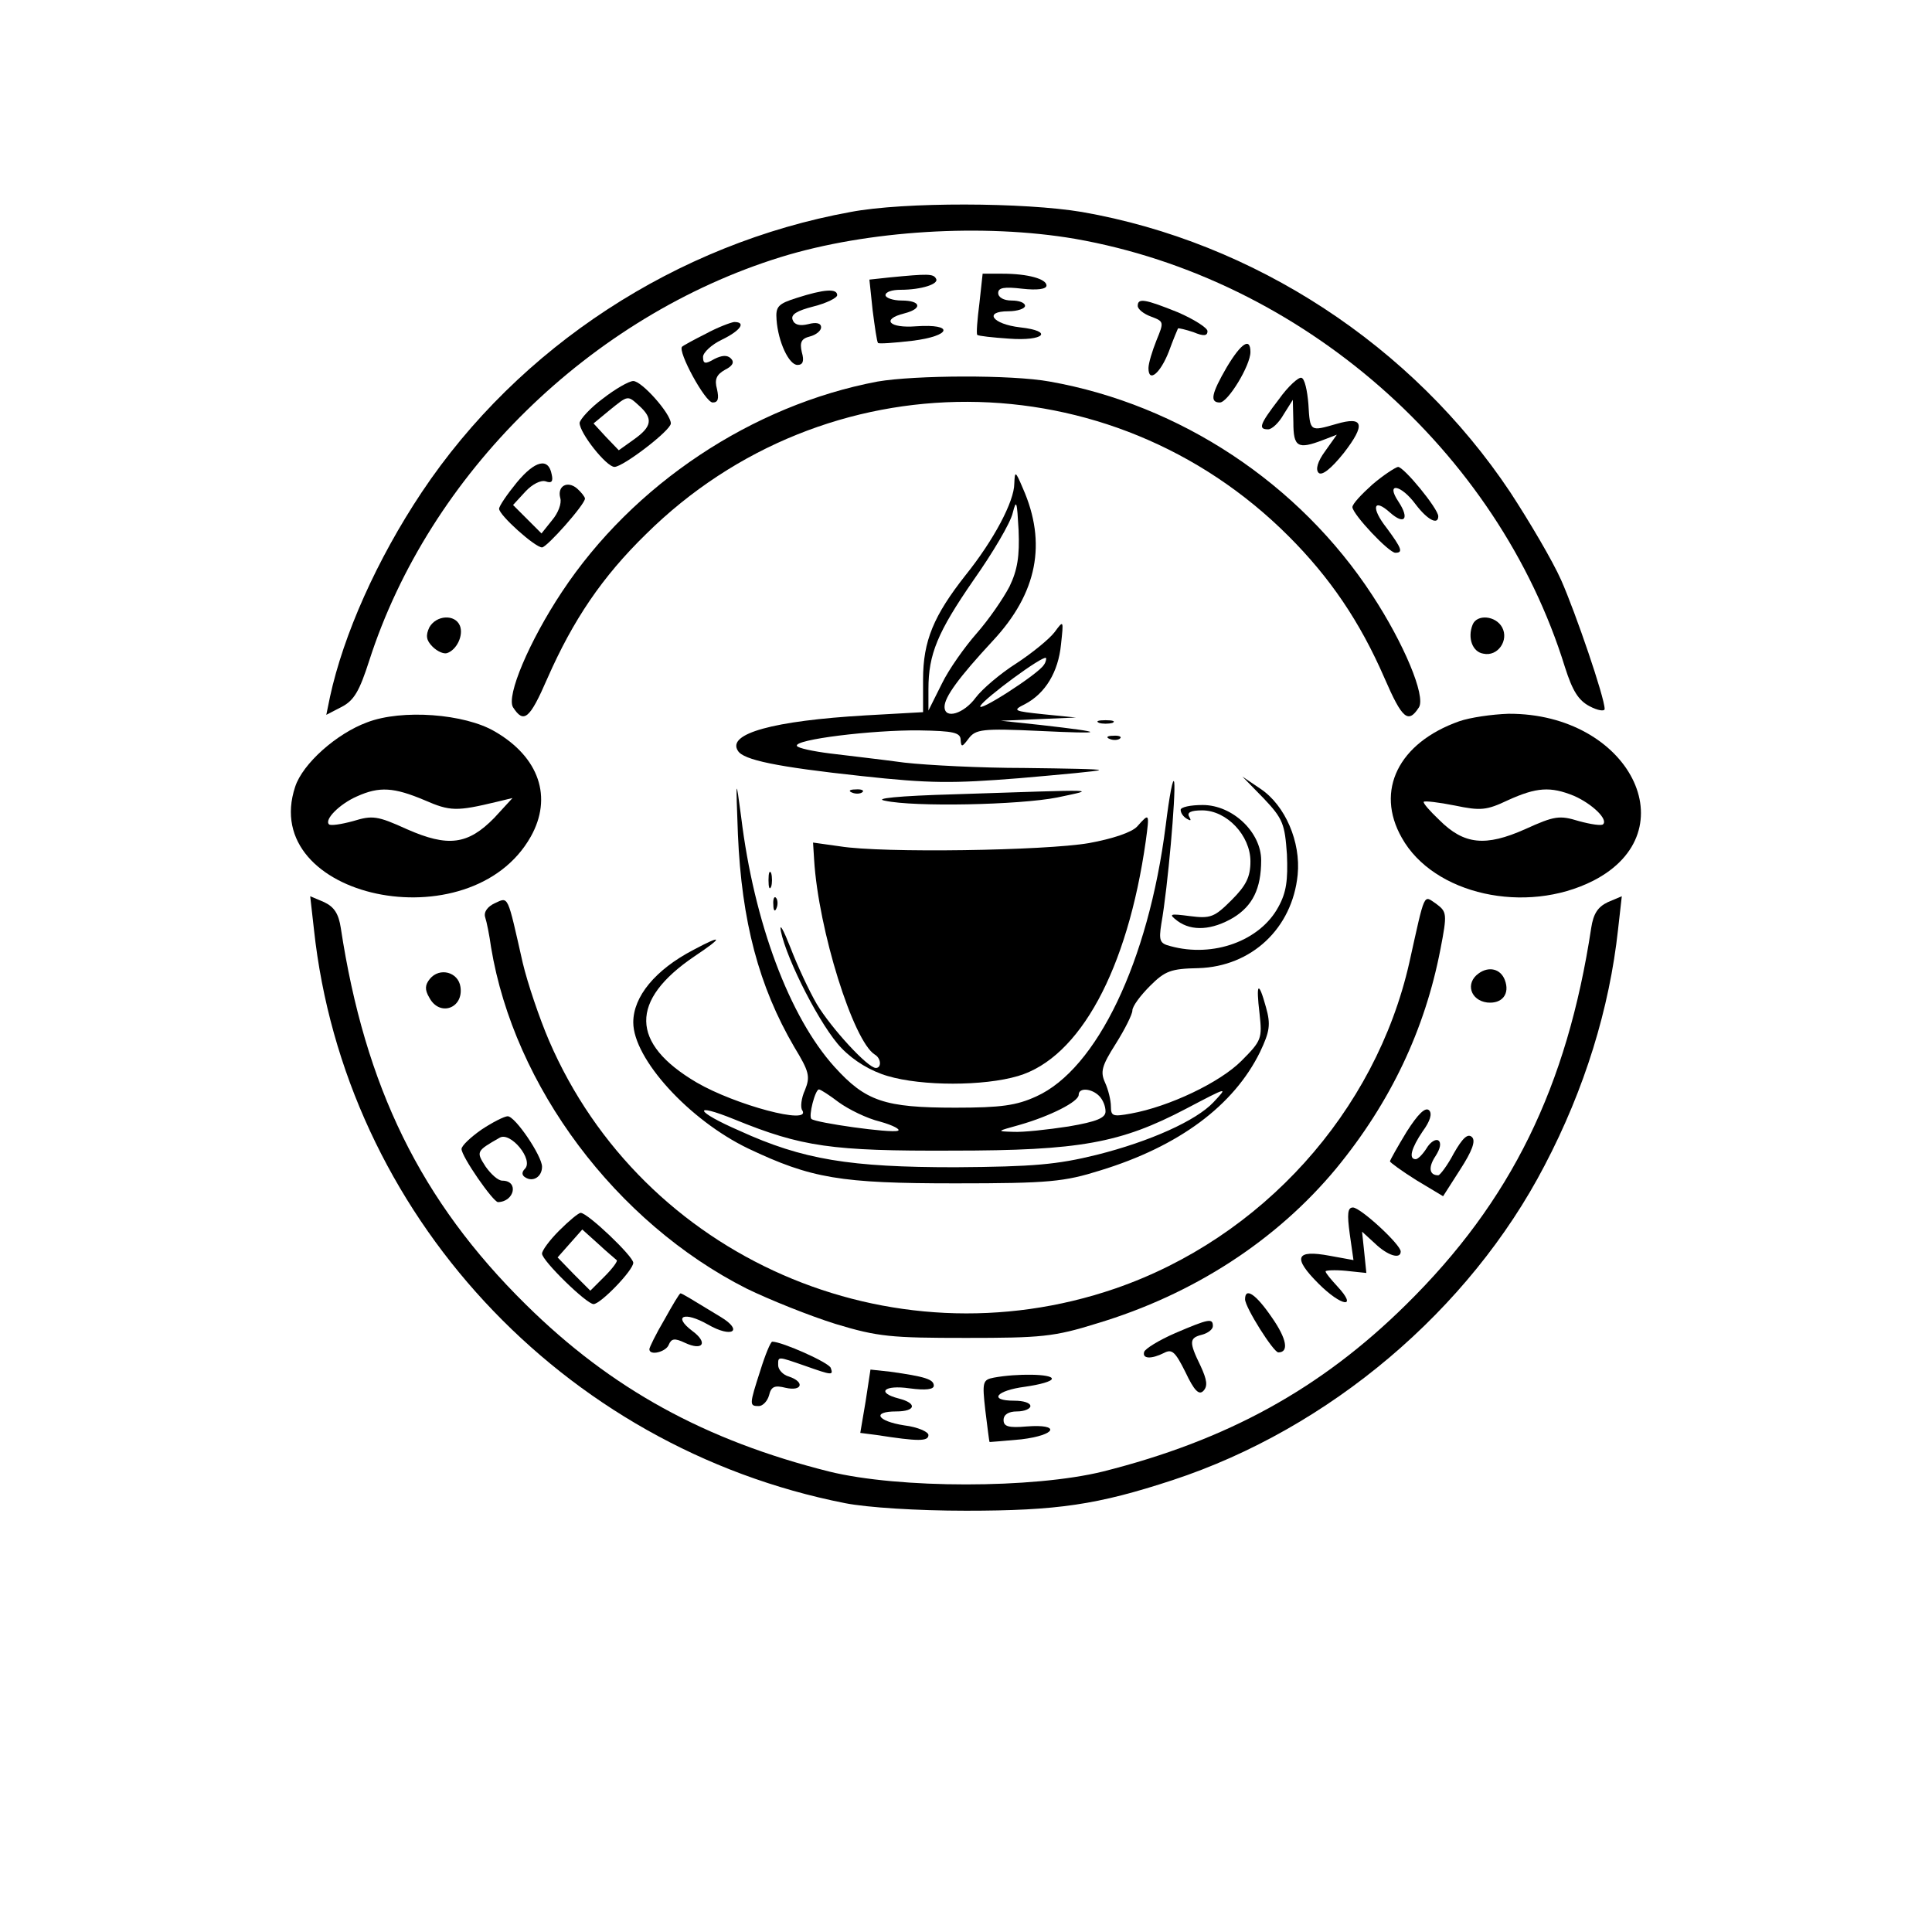 <?xml version="1.0" standalone="no"?>
<!DOCTYPE svg PUBLIC "-//W3C//DTD SVG 20010904//EN"
 "http://www.w3.org/TR/2001/REC-SVG-20010904/DTD/svg10.dtd">
<svg version="1.0" xmlns="http://www.w3.org/2000/svg"
 width="360pt" height="360pt" viewBox="0 0 360 360"
 preserveAspectRatio="xMidYMid meet">

<g transform="translate(0,360) scale(0.1,-0.1)"
fill="#000000" stroke="none">
<path d="M1585 3205 c-324 -59 -618 -251 -799 -522 -84 -126 -146 -266 -171
-381 l-7 -34 29 15 c23 12 33 30 51 86 112 348 412 642 767 752 162 50 378 63
548 34 422 -74 788 -394 913 -798 14 -44 25 -62 46 -73 15 -8 28 -10 28 -5 0
21 -54 179 -81 240 -16 36 -59 109 -95 164 -182 273 -477 466 -798 522 -107
18 -331 19 -431 0z"/>
<path d="M1657 3083 l-37 -4 6 -57 c4 -31 8 -59 10 -61 1 -2 30 0 64 4 73 9
79 32 7 27 -50 -4 -66 13 -22 24 35 9 31 24 -5 24 -16 0 -30 5 -30 10 0 6 12
10 28 10 39 0 73 11 66 21 -5 9 -15 9 -87 2z"/>
<path d="M1825 3035 c-4 -31 -6 -57 -4 -59 2 -2 29 -5 59 -7 66 -5 84 14 21
21 -52 6 -69 30 -22 30 17 0 31 5 31 10 0 6 -11 10 -25 10 -15 0 -25 6 -25 14
0 10 11 12 45 8 27 -3 45 -1 45 6 0 12 -34 22 -82 22 l-37 0 -6 -55z"/>
<path d="M1485 3045 c-35 -11 -40 -16 -38 -41 3 -41 23 -84 39 -84 10 0 13 7
8 24 -4 18 -1 25 15 29 12 3 21 11 21 17 0 8 -9 10 -24 6 -16 -4 -26 -1 -29 8
-4 10 8 17 39 25 24 6 44 16 44 21 0 13 -25 11 -75 -5z"/>
<path d="M2120 3030 c0 -6 11 -15 25 -20 24 -9 24 -10 10 -44 -8 -20 -15 -43
-15 -52 0 -28 22 -10 38 31 8 22 16 41 17 43 1 1 14 -2 29 -7 19 -8 26 -7 26
2 0 6 -25 22 -55 35 -62 25 -75 27 -75 12z"/>
<path d="M1315 2978 c-22 -11 -42 -22 -44 -24 -9 -8 43 -104 57 -104 10 0 12
7 8 25 -5 18 -1 27 15 36 14 7 18 14 11 21 -7 7 -17 6 -31 -1 -17 -10 -21 -9
-21 4 0 8 16 23 35 32 35 17 46 33 23 33 -7 -1 -31 -10 -53 -22z"/>
<path d="M2286 2916 c-29 -50 -32 -66 -13 -66 15 0 57 69 57 94 0 28 -17 17
-44 -28z"/>
<path d="M1635 2889 c-233 -44 -455 -191 -588 -392 -61 -92 -104 -194 -91
-215 20 -31 31 -22 64 54 48 109 102 189 184 269 334 330 865 328 1197 -4 77
-77 133 -159 179 -265 33 -76 44 -85 64 -54 13 21 -28 119 -87 209 -136 208
-358 355 -601 398 -71 13 -251 12 -321 0z"/>
<path d="M2383 2856 c-36 -47 -39 -56 -20 -56 7 0 20 12 29 28 l17 27 1 -42
c0 -46 8 -51 55 -33 l26 10 -22 -31 c-14 -19 -18 -34 -12 -40 6 -6 23 7 47 37
41 53 37 69 -14 54 -49 -14 -49 -15 -52 37 -2 25 -7 48 -13 49 -5 2 -25 -16
-42 -40z"/>
<path d="M1123 2857 c-23 -17 -42 -38 -43 -45 0 -19 50 -82 65 -82 16 0 105
68 105 81 0 18 -54 79 -70 79 -8 0 -34 -15 -57 -33z m69 -14 c25 -23 23 -38
-11 -62 l-28 -20 -24 25 -23 25 29 24 c36 29 34 29 57 8z"/>
<path d="M963 2701 c-18 -22 -33 -44 -33 -49 0 -12 67 -72 80 -72 9 0 80 80
80 91 0 3 -7 12 -15 19 -18 15 -37 4 -31 -18 3 -10 -4 -28 -15 -41 l-20 -25
-27 27 -26 26 23 25 c13 14 29 22 38 19 11 -4 14 0 11 13 -6 32 -31 26 -65
-15z"/>
<path d="M2557 2697 c-20 -18 -37 -36 -37 -42 1 -14 68 -85 80 -85 15 0 12 8
-16 46 -30 38 -25 57 6 29 27 -24 37 -12 16 20 -25 37 4 33 32 -5 22 -29 42
-39 42 -22 0 14 -64 92 -75 92 -5 -1 -27 -15 -48 -33z"/>
<path d="M1890 2699 c0 -33 -38 -105 -91 -171 -59 -75 -79 -122 -79 -194 l0
-61 -107 -6 c-172 -10 -259 -34 -238 -66 10 -17 72 -30 230 -47 128 -14 170
-14 295 -4 80 7 146 13 148 15 2 2 -61 3 -140 4 -79 0 -179 5 -223 10 -44 6
-106 13 -138 17 -32 4 -60 10 -62 14 -7 12 141 30 228 29 64 -1 77 -4 77 -18
1 -14 3 -13 15 3 13 17 25 19 132 14 125 -6 126 -3 3 11 l-75 8 70 3 70 3 -60
6 c-57 6 -59 7 -35 19 38 20 62 60 67 111 5 46 5 46 -12 23 -10 -13 -42 -39
-71 -58 -30 -19 -64 -48 -76 -64 -22 -30 -58 -41 -58 -17 0 18 26 54 90 123
83 89 101 182 56 284 -14 33 -15 33 -16 9z m-9 -192 c-12 -23 -39 -62 -61 -87
-22 -25 -52 -67 -65 -94 l-25 -50 0 40 c0 65 17 106 84 203 36 51 69 107 73
125 7 27 8 22 11 -32 2 -48 -2 -74 -17 -105z m64 -146 c-10 -17 -127 -92 -118
-76 9 15 116 94 122 89 1 -1 0 -8 -4 -13z"/>
<path d="M800 2431 c-7 -15 -6 -24 6 -36 9 -9 21 -14 27 -12 18 6 31 33 24 51
-9 22 -44 20 -57 -3z"/>
<path d="M2744 2436 c-10 -25 0 -51 20 -54 27 -6 48 25 35 49 -12 22 -47 25
-55 5z"/>
<path d="M684 2254 c-57 -21 -120 -77 -134 -120 -69 -208 327 -292 439 -93 41
73 16 148 -67 196 -56 33 -173 42 -238 17z m107 -145 c48 -21 60 -21 135 -3
l29 7 -34 -37 c-49 -50 -86 -55 -163 -21 -55 25 -64 26 -100 15 -22 -6 -42 -9
-45 -6 -9 9 20 38 52 52 42 19 69 17 126 -7z"/>
<path d="M2719 2256 c-113 -40 -157 -129 -107 -217 59 -106 231 -144 357 -80
179 92 67 312 -158 311 -31 -1 -72 -7 -92 -14z m214 -139 c34 -15 64 -44 54
-53 -3 -3 -23 0 -45 6 -36 11 -45 10 -100 -15 -74 -33 -114 -29 -160 17 -18
17 -31 32 -29 34 2 2 28 -1 58 -7 48 -10 59 -9 99 10 53 24 79 26 123 8z"/>
<path d="M2048 2253 c6 -2 18 -2 25 0 6 3 1 5 -13 5 -14 0 -19 -2 -12 -5z"/>
<path d="M2068 2223 c7 -3 16 -2 19 1 4 3 -2 6 -13 5 -11 0 -14 -3 -6 -6z"/>
<path d="M2172 2061 c-32 -252 -128 -453 -241 -504 -37 -17 -66 -21 -151 -21
-132 0 -167 12 -225 76 -84 93 -150 269 -174 466 -10 75 -10 74 -6 -33 7 -162
39 -283 105 -396 28 -46 30 -55 20 -80 -7 -15 -9 -33 -5 -38 17 -28 -125 10
-197 52 -124 73 -125 153 -4 235 54 36 54 42 -2 12 -71 -37 -112 -87 -112
-135 0 -68 104 -182 214 -235 118 -56 172 -65 386 -65 175 0 203 3 270 24 147
45 249 121 298 221 18 38 20 51 11 83 -14 51 -19 46 -12 -12 5 -46 4 -50 -34
-88 -40 -40 -134 -85 -206 -98 -33 -6 -37 -5 -37 13 0 12 -5 32 -11 45 -9 20
-6 31 20 72 17 27 31 55 31 62 0 8 15 28 33 46 28 28 39 32 90 33 99 3 175 74
185 174 6 61 -23 129 -69 160 l-34 23 40 -41 c36 -38 39 -48 43 -104 2 -48 -1
-71 -16 -98 -34 -63 -121 -95 -201 -73 -20 5 -22 10 -17 42 12 67 27 240 24
263 -2 13 -9 -24 -16 -81z m-609 -515 c18 -13 52 -30 77 -36 25 -7 39 -15 33
-17 -13 -5 -154 15 -161 22 -6 5 7 55 14 55 3 0 20 -11 37 -24z m485 12 c7 -7
12 -19 12 -29 0 -12 -16 -19 -69 -28 -39 -6 -85 -11 -103 -10 -32 1 -31 1 12
13 56 16 110 43 110 56 0 14 24 12 38 -2z m213 -12 c-32 -34 -118 -73 -218
-98 -73 -18 -117 -22 -263 -23 -196 0 -284 14 -402 68 -83 36 -90 54 -9 21
125 -51 181 -59 406 -58 237 0 313 14 435 78 80 42 78 41 51 12z"/>
<path d="M1588 2123 c7 -3 16 -2 19 1 4 3 -2 6 -13 5 -11 0 -14 -3 -6 -6z"/>
<path d="M1780 2120 c-108 -3 -153 -8 -131 -12 54 -12 250 -8 321 6 75 16 86
15 -190 6z"/>
<path d="M2200 2091 c0 -6 5 -13 12 -17 7 -4 8 -3 4 4 -5 8 3 12 24 12 46 0
90 -47 90 -95 0 -29 -8 -45 -35 -72 -32 -32 -39 -35 -78 -30 -38 5 -40 4 -23
-9 27 -20 65 -17 104 6 36 22 52 54 52 107 0 52 -53 103 -109 103 -23 0 -41
-4 -41 -9z"/>
<path d="M2119 2060 c-10 -11 -46 -23 -90 -31 -81 -14 -384 -19 -464 -6 l-50
7 2 -32 c8 -131 73 -338 113 -363 12 -7 13 -25 2 -25 -15 0 -83 74 -110 119
-14 24 -36 71 -49 105 -13 33 -21 48 -18 31 11 -54 75 -179 113 -218 23 -24
55 -43 86 -52 64 -19 179 -19 243 0 115 34 204 198 238 438 7 52 7 53 -16 27z"/>
<path d="M1432 1960 c0 -14 2 -19 5 -12 2 6 2 18 0 25 -3 6 -5 1 -5 -13z"/>
<path d="M585 1868 c57 -528 461 -965 990 -1069 41 -8 133 -14 225 -14 170 0
245 11 385 57 292 96 553 317 693 586 75 143 121 293 137 440 l7 62 -26 -11
c-19 -9 -27 -22 -31 -48 -45 -296 -149 -509 -345 -702 -159 -157 -334 -253
-565 -311 -130 -32 -380 -32 -510 0 -231 58 -406 154 -565 311 -196 193 -300
406 -345 702 -4 26 -12 39 -31 48 l-26 11 7 -62z"/>
<path d="M922 1917 c-13 -6 -21 -16 -18 -26 3 -9 8 -34 11 -56 43 -260 233
-513 476 -636 43 -21 118 -51 166 -66 79 -24 104 -26 243 -26 140 0 164 2 244
27 180 54 335 155 446 289 101 123 165 258 194 408 13 67 12 70 -8 85 -24 16
-20 25 -50 -110 -63 -278 -275 -513 -548 -607 -419 -144 -881 58 -1055 462
-18 42 -40 107 -49 145 -29 128 -26 123 -52 111z"/>
<path d="M1441 1914 c0 -11 3 -14 6 -6 3 7 2 16 -1 19 -3 4 -6 -2 -5 -13z"/>
<path d="M2755 1786 c-25 -18 -15 -50 16 -54 28 -3 43 16 33 42 -8 21 -30 26
-49 12z"/>
<path d="M801 1776 c-9 -11 -10 -20 -1 -35 19 -36 64 -20 58 20 -4 28 -39 37
-57 15z"/>
<path d="M2621 1491 c-17 -28 -31 -53 -31 -55 0 -2 22 -18 49 -35 l50 -30 32
50 c22 34 29 53 22 60 -8 8 -18 -2 -34 -30 -12 -23 -26 -41 -29 -41 -17 0 -19
15 -5 36 9 14 11 25 5 29 -5 3 -15 -3 -22 -15 -7 -11 -16 -20 -20 -20 -14 0
-8 21 13 52 14 19 18 33 12 39 -7 7 -21 -7 -42 -40z"/>
<path d="M897 1495 c-20 -14 -37 -30 -37 -36 0 -14 59 -99 68 -99 31 1 39 40
8 40 -8 0 -21 12 -31 26 -18 28 -18 29 26 54 20 12 64 -41 47 -58 -6 -6 -6
-12 1 -16 14 -9 31 1 31 20 0 20 -50 94 -64 94 -6 0 -28 -11 -49 -25z"/>
<path d="M2515 1301 l7 -49 -44 8 c-64 12 -70 -3 -21 -52 43 -43 74 -47 35 -5
-12 13 -22 25 -22 28 0 2 17 3 38 1 l38 -4 -4 39 -4 38 24 -22 c24 -23 48 -30
48 -15 0 13 -75 82 -89 82 -10 0 -11 -12 -6 -49z"/>
<path d="M1042 1307 c-18 -18 -32 -37 -32 -43 0 -13 83 -94 96 -94 13 0 74 63
74 77 0 12 -85 93 -98 93 -4 0 -22 -15 -40 -33z m107 -55 c3 -1 -7 -15 -22
-30 l-27 -27 -31 31 -30 31 23 26 23 26 30 -27 c16 -15 32 -28 34 -30z"/>
<path d="M1238 1141 c-16 -27 -28 -52 -28 -55 0 -13 31 -5 36 8 5 12 11 13 30
4 34 -16 44 0 14 22 -37 28 -15 37 29 12 45 -26 67 -12 24 14 -56 34 -72 44
-75 44 -2 0 -15 -22 -30 -49z"/>
<path d="M2320 1179 c0 -15 53 -99 62 -99 20 0 16 25 -12 65 -30 44 -50 57
-50 34z"/>
<path d="M2190 1116 c-30 -13 -56 -29 -58 -35 -4 -13 13 -14 37 -2 15 8 21 2
40 -36 16 -34 25 -43 33 -35 9 9 7 21 -5 47 -22 45 -21 52 3 58 11 3 20 10 20
16 0 15 -7 14 -70 -13z"/>
<path d="M1417 1047 c-21 -65 -21 -67 -3 -67 7 0 16 9 19 20 4 17 11 19 31 14
31 -7 36 11 6 21 -11 3 -20 13 -20 21 0 17 -2 17 50 -1 51 -18 53 -18 48 -4
-3 10 -91 49 -109 49 -3 0 -13 -24 -22 -53z"/>
<path d="M1613 989 l-10 -59 31 -4 c77 -12 96 -12 96 0 0 6 -20 15 -45 18 -51
8 -61 26 -15 26 36 0 40 15 5 24 -43 11 -28 26 20 19 30 -4 45 -2 45 5 0 12
-17 17 -81 26 l-37 4 -9 -59z"/>
<path d="M1852 1033 c-21 -4 -22 -8 -16 -61 4 -31 7 -58 8 -59 1 0 27 2 59 5
66 8 74 29 10 24 -34 -3 -43 0 -43 12 0 10 9 16 25 16 14 0 25 5 25 10 0 6
-13 10 -30 10 -49 0 -34 19 20 26 28 4 50 10 50 15 0 9 -65 10 -108 2z"/>
</g>
</svg>
